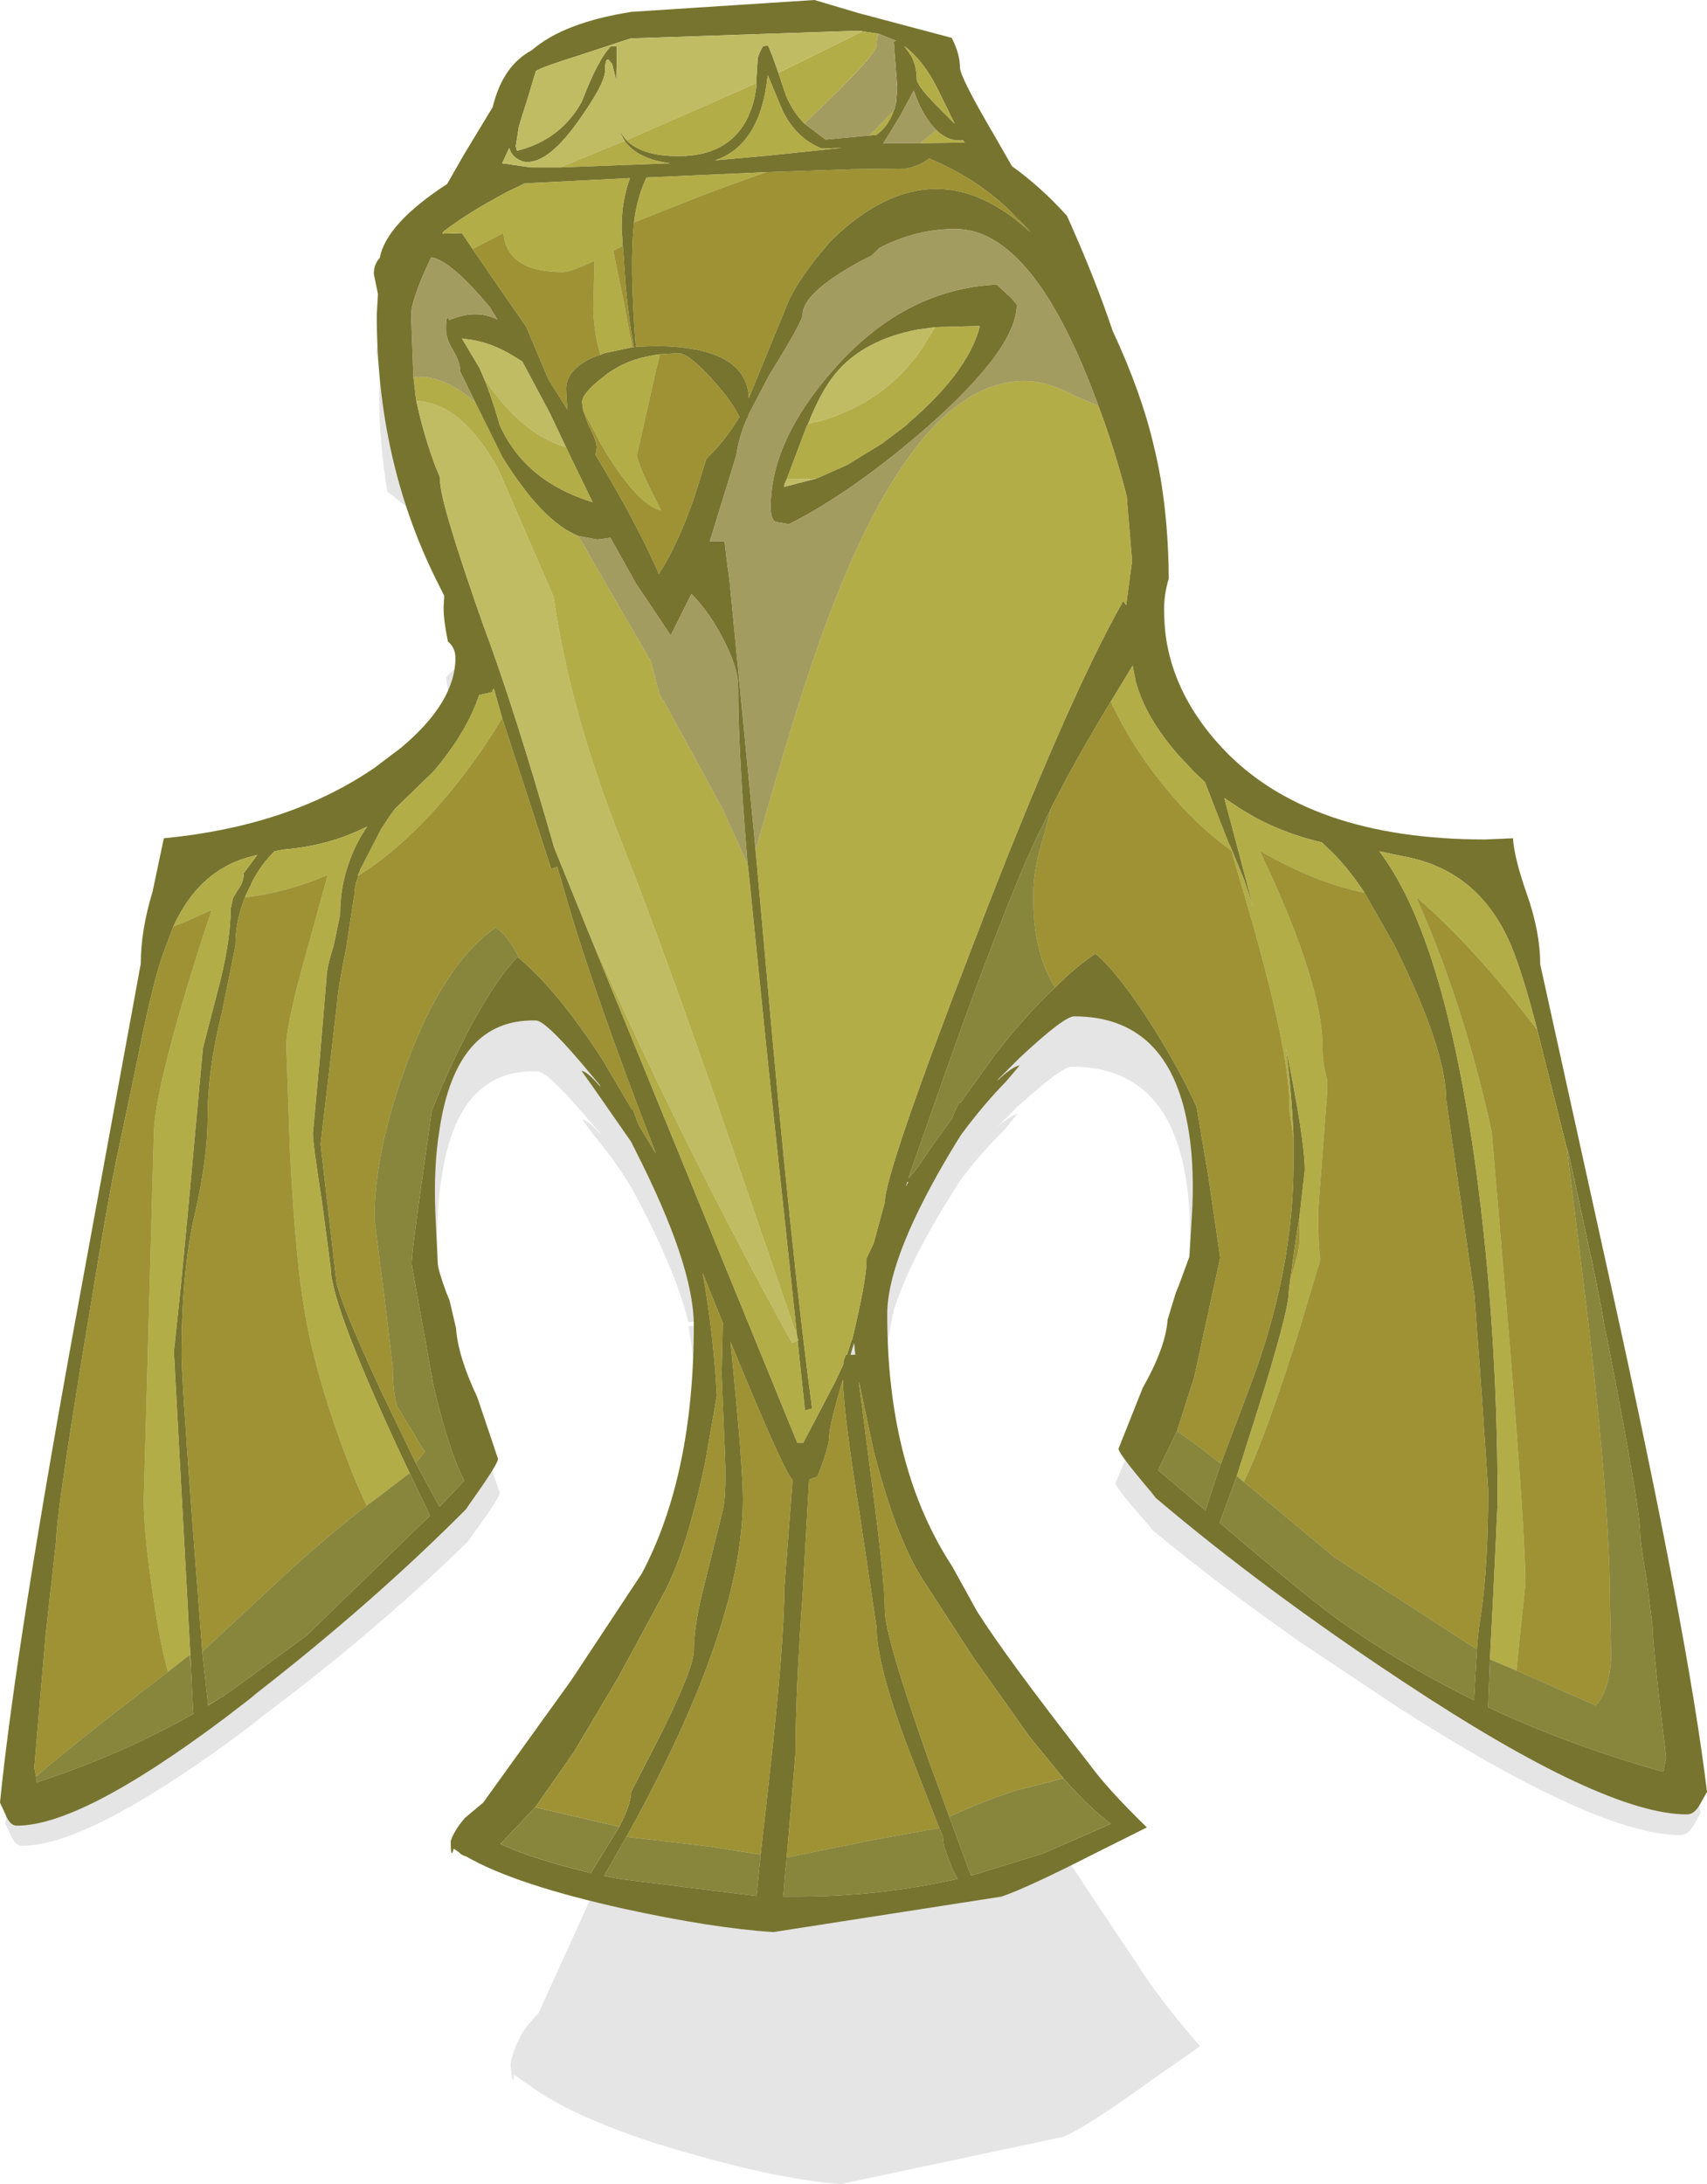 <?xml version="1.0" encoding="UTF-8" standalone="no"?>
<svg xmlns:ffdec="https://www.free-decompiler.com/flash" xmlns:xlink="http://www.w3.org/1999/xlink" ffdec:objectType="frame" height="184.6px" width="144.3px" xmlns="http://www.w3.org/2000/svg">
  <g transform="matrix(1.0, 0.0, 0.0, 1.0, 0.0, 0.0)">
    <use ffdec:characterId="893" height="184.6" transform="matrix(1.0, 0.0, 0.0, 1.0, 0.0, 0.0)" width="144.3" xlink:href="#shape0"/>
  </g>
  <defs>
    <g id="shape0" transform="matrix(1.0, 0.0, 0.0, 1.0, 0.0, 0.0)">
      <path d="M97.3 43.85 Q98.5 48.5 98.55 54.6 98.15 55.85 98.15 57.15 98.15 63.3 103.1 68.4 110.25 75.8 125.1 75.8 L127.4 75.7 Q127.5 77.3 128.55 80.15 129.7 83.3 129.7 85.95 L135.75 112.35 Q142.15 140.45 143.75 153.25 L143.1 154.4 Q142.65 155.1 142.05 155.1 135.05 155.1 118.25 144.35 L109.85 138.75 Q103.15 134.05 97.45 129.35 L97.1 128.9 Q94.3 125.75 94.3 125.35 L96.35 120.4 Q98.3 117.1 98.45 114.85 L99.15 112.65 99.4 112.1 100.3 109.7 100.35 109.3 100.55 105.65 Q100.7 101.85 100.15 99.05 98.5 90.15 90.6 90.15 89.75 90.15 86.0 93.55 L84.25 95.3 84.15 95.4 Q85.35 94.3 86.0 94.15 L84.9 95.5 Q82.95 97.4 81.15 99.8 L80.65 100.6 Q76.85 106.6 75.55 110.75 74.9 113.65 74.9 115.8 74.9 130.15 78.8 140.3 L55.45 141.65 Q58.7 131.5 58.7 117.0 58.7 114.85 58.2 112.1 L75.55 110.75 58.2 111.75 Q57.15 107.5 53.8 101.15 L53.4 100.4 Q51.85 97.9 50.2 95.95 L49.2 94.6 Q49.75 94.7 50.8 95.9 L50.75 95.8 49.2 94.0 Q46.1 90.4 45.35 90.55 38.7 90.35 37.35 99.4 36.85 102.3 37.0 106.1 L37.2 110.25 Q37.2 110.7 37.95 112.7 L38.05 112.95 38.15 113.3 38.7 115.55 Q38.85 117.8 40.5 121.15 L42.25 126.15 Q42.25 126.6 39.85 129.85 L39.55 130.3 Q33.45 136.25 26.05 142.1 L22.0 145.2 21.4 145.7 19.25 147.3 Q7.15 156.05 1.85 156.0 1.35 156.0 1.0 155.3 L0.45 154.15 Q1.8 141.15 7.15 112.65 L12.25 85.9 Q12.25 83.2 13.25 80.05 L14.2 75.7 Q24.55 74.75 31.55 70.15 L31.85 70.0 Q33.35 69.25 34.1 68.35 38.65 64.65 38.65 61.05 38.65 60.25 38.05 59.65 L38.05 59.6 37.7 57.25 38.9 56.05 Q39.65 54.9 39.65 54.0 39.65 51.3 38.1 46.85 37.6 45.55 34.45 42.9 L32.75 41.55 Q32.05 37.45 32.05 33.1 L32.15 31.45 31.8 29.8 Q31.8 29.05 32.3 28.5 32.85 25.7 38.0 22.5 L39.35 20.1 41.8 16.25 Q42.65 12.85 45.1 11.6 47.75 9.35 53.45 8.5 L68.8 7.5 72.45 8.55 80.35 10.6 Q81.05 11.9 81.05 13.0 81.05 13.8 83.85 18.45 L85.35 21.05 Q87.85 22.75 90.0 25.1 92.4 30.25 93.8 34.4 96.25 39.5 97.3 43.85 M76.6 103.65 L76.45 104.05 76.7 103.65 76.6 103.65 M72.1 119.0 L71.8 120.3 72.2 120.3 72.1 119.0 M57.5 141.55 L80.7 140.2 80.95 140.7 82.2 143.1 82.65 143.85 Q83.7 146.25 85.1 148.85 88.05 154.05 96.0 165.8 97.8 168.75 101.45 172.95 L97.15 175.95 Q91.9 179.75 89.9 180.6 L71.05 184.6 Q65.95 184.2 58.45 182.05 49.0 179.4 44.6 176.15 L43.95 175.7 43.45 175.35 Q43.35 176.65 43.15 174.45 43.35 173.3 44.1 171.9 44.75 170.9 45.5 170.2 L51.75 156.45 Q55.7 147.55 56.6 144.6 L57.35 142.05 57.5 141.55" fill="#000000" fill-opacity="0.102" fill-rule="evenodd" stroke="none"/>
      <path d="M77.8 12.1 L81.55 12.05 81.4 11.85 Q80.2 12.0 79.15 11.0 L78.8 10.6 Q77.8 9.4 77.25 7.65 L76.15 9.7 74.65 12.15 74.9 12.1 76.75 12.1 77.8 12.1 M84.0 11.35 L85.55 14.05 Q88.05 15.85 90.2 18.25 92.6 23.6 94.05 27.95 96.5 33.2 97.55 37.75 98.75 42.6 98.8 48.9 98.4 50.2 98.4 51.6 98.4 57.95 103.35 63.25 110.6 70.95 125.55 70.95 L127.9 70.85 Q128.0 72.5 129.05 75.5 130.2 78.75 130.2 81.5 L136.25 108.95 Q142.7 138.15 144.3 151.45 L143.65 152.6 Q143.2 153.35 142.6 153.35 135.55 153.35 118.65 142.15 106.9 134.4 97.7 126.6 L97.35 126.15 Q94.55 122.85 94.55 122.45 L96.6 117.3 Q98.55 113.85 98.7 111.55 L99.4 109.25 99.65 108.65 100.55 106.2 100.8 101.95 Q100.95 98.05 100.4 95.1 98.75 85.9 90.8 85.9 89.95 85.9 86.2 89.4 L84.4 91.2 84.3 91.35 Q85.55 90.15 86.2 90.05 L85.05 91.4 Q83.1 93.4 81.25 95.9 L80.75 96.7 Q75.0 106.15 75.0 111.1 75.0 123.6 80.15 131.85 L80.5 132.4 82.6 136.2 Q85.1 140.15 92.05 149.05 93.65 151.25 96.95 154.45 L92.35 156.75 Q86.75 159.6 84.65 160.3 L65.35 163.3 Q60.2 162.95 52.85 161.35 43.55 159.3 39.4 156.9 39.0 156.8 38.8 156.55 L38.35 156.25 Q38.1 157.25 38.1 155.6 38.4 154.7 39.3 153.65 L40.85 152.35 48.3 142.0 54.25 133.0 Q58.65 124.7 58.65 112.0 58.65 106.95 53.75 97.3 L53.35 96.5 50.15 91.9 49.15 90.5 Q49.7 90.6 50.75 91.85 L50.7 91.7 49.15 89.85 Q46.0 86.15 45.25 86.25 38.55 86.1 37.15 95.5 36.65 98.5 36.8 102.45 L37.0 106.75 Q37.0 107.25 37.75 109.3 L38.0 109.9 38.55 112.25 Q38.7 114.6 40.35 118.1 L42.1 123.3 Q42.1 123.75 39.7 127.1 L39.4 127.55 Q31.65 135.35 21.7 143.1 L21.1 143.6 18.95 145.25 Q6.8 154.35 1.4 154.3 0.9 154.3 0.55 153.55 L0.0 152.35 Q1.35 138.85 6.8 109.25 L11.9 81.45 Q11.9 78.65 12.9 75.35 L13.85 70.85 Q24.25 69.85 31.35 65.1 L31.65 64.9 33.9 63.2 Q38.5 59.35 38.5 55.6 38.5 54.75 37.85 54.2 L37.85 54.15 Q37.5 52.45 37.5 51.35 L37.55 50.35 36.85 48.95 Q31.85 38.85 31.85 26.6 L31.95 24.85 31.6 23.15 Q31.6 22.35 32.1 21.8 32.65 18.9 37.8 15.55 L39.2 13.1 41.65 9.05 Q42.5 5.55 44.95 4.25 47.65 1.9 53.4 1.0 L68.85 0.0 72.55 1.1 80.45 3.2 Q81.15 4.55 81.15 5.7 81.15 6.5 84.0 11.35 M53.6 18.8 Q53.2 22.35 53.75 29.3 L55.6 29.25 Q63.15 29.35 63.3 33.65 L66.7 25.35 Q67.65 23.35 70.15 20.45 71.9 18.7 73.65 17.65 80.3 13.6 86.75 19.3 L87.1 19.6 86.15 18.6 86.1 18.6 85.35 17.8 85.15 17.6 Q82.3 14.95 78.55 13.4 77.7 14.05 76.6 14.25 L72.15 14.3 64.8 14.55 54.65 15.0 Q53.85 16.7 53.6 18.75 L53.6 18.8 M92.85 34.3 L92.75 34.0 92.5 33.35 Q87.2 19.35 80.75 19.35 77.45 19.35 74.35 20.95 L73.7 21.6 72.7 22.1 Q67.85 24.75 67.85 26.6 67.85 27.15 65.0 31.75 L63.3 35.0 63.2 35.3 63.15 35.35 Q62.45 36.95 62.25 38.45 L60.25 44.95 60.0 45.75 61.25 45.75 61.5 47.9 61.6 48.5 61.7 49.35 61.7 49.65 61.75 49.9 63.8 71.05 64.8 82.2 Q66.9 106.0 68.65 119.05 L68.05 119.2 64.9 89.65 63.3 73.85 63.2 73.05 Q62.4 63.55 62.4 58.05 62.4 56.2 60.7 53.2 59.65 51.4 58.45 50.2 L56.7 53.7 53.75 49.3 51.6 45.45 50.5 45.6 48.9 45.3 Q45.85 44.1 42.45 38.6 L40.15 33.95 38.9 31.4 Q38.9 30.6 38.3 29.6 37.7 28.65 37.7 27.8 37.7 26.8 37.85 26.85 L38.0 27.05 Q40.2 26.1 42.05 27.0 L41.4 25.95 Q38.1 22.0 36.45 21.75 34.75 25.35 34.75 26.6 L34.95 31.9 35.15 33.6 35.2 33.9 Q35.8 36.75 36.8 39.4 L37.05 40.0 37.2 40.4 37.2 40.65 Q37.2 42.45 40.8 52.7 43.45 59.75 46.85 71.65 L49.55 78.3 50.85 81.5 67.4 121.95 67.9 121.95 70.6 116.8 71.3 115.3 71.3 115.05 71.5 114.5 71.6 114.5 72.0 113.25 72.05 113.2 Q73.25 108.15 73.25 106.55 L73.25 106.35 73.85 105.1 74.8 101.6 Q74.8 99.15 82.25 79.85 90.1 59.35 94.95 50.8 L95.2 51.15 95.7 47.4 95.25 42.0 95.25 41.95 Q94.2 37.85 92.85 34.3 M85.95 25.75 Q85.95 29.4 78.55 35.95 72.15 41.55 66.7 44.3 L65.55 44.1 Q65.15 43.9 65.15 42.85 65.15 37.25 70.45 31.25 76.4 24.45 84.25 24.05 L85.5 25.2 85.95 25.75 M69.0 40.45 L69.35 40.3 71.6 39.3 74.55 37.5 76.6 35.95 76.85 35.7 Q81.75 31.5 82.8 27.7 L82.8 27.55 79.05 27.65 77.6 27.85 Q73.0 28.7 70.6 31.6 69.35 33.15 68.3 35.85 L68.2 36.0 66.5 40.5 66.3 40.95 66.3 41.15 69.0 40.45 M115.35 75.45 Q113.8 73.1 112.15 71.6 L111.75 71.2 Q107.85 70.3 104.7 68.25 L103.5 67.45 105.95 76.7 105.15 74.3 103.95 71.4 103.9 71.35 101.85 66.1 100.95 65.25 99.6 63.8 Q96.8 60.6 96.0 57.55 L95.75 56.25 93.9 59.3 Q91.0 64.05 88.85 68.3 L87.55 70.95 Q84.75 77.0 79.85 90.85 L76.9 99.25 76.8 99.6 77.55 98.7 79.05 96.5 80.5 94.5 80.7 94.0 81.05 93.2 81.2 93.2 84.1 89.15 Q86.7 85.8 89.2 83.45 90.9 81.75 92.6 80.6 94.6 82.3 97.4 86.7 99.75 90.45 101.15 93.55 L102.15 99.45 103.15 106.3 100.95 116.4 99.5 120.95 99.45 121.05 97.9 124.25 101.9 127.65 103.2 123.7 103.25 123.6 105.6 117.35 Q109.35 107.55 109.35 98.25 L109.35 96.2 Q109.2 92.35 108.7 88.55 110.3 96.35 110.3 98.9 L109.85 102.85 109.65 104.0 109.05 108.25 108.95 109.15 Q108.95 110.85 106.2 119.55 L104.55 124.75 103.1 128.7 Q111.25 135.65 113.7 137.3 118.8 140.85 124.6 143.7 L124.85 139.4 Q124.95 137.9 125.2 136.35 125.8 132.35 125.8 125.95 L125.25 117.8 124.65 109.6 122.25 92.95 Q122.25 88.7 117.85 79.85 L115.35 75.45 M129.95 87.05 Q128.9 82.95 128.05 80.7 125.5 73.8 119.0 72.45 L118.0 72.25 116.6 71.95 Q121.75 78.7 124.45 96.55 126.6 111.05 126.6 127.0 L126.25 134.4 125.95 140.25 125.8 144.3 Q132.75 147.55 140.6 149.75 L140.85 148.55 Q139.7 139.1 139.7 137.5 L139.2 133.5 Q138.65 130.35 138.65 129.55 138.65 127.5 135.9 113.35 L135.85 113.15 135.8 112.9 135.75 112.65 135.6 111.9 135.55 111.6 135.5 111.3 135.4 110.7 135.35 110.4 135.25 110.05 135.2 109.75 134.9 108.15 134.75 107.45 134.7 107.3 134.65 107.0 134.55 106.45 134.45 106.05 132.65 97.7 132.5 97.15 132.45 97.05 132.4 96.85 130.4 88.85 129.95 87.05 M77.05 4.75 Q77.5 5.65 77.5 6.7 77.5 7.25 79.45 9.2 L80.7 10.45 79.3 7.6 Q78.1 5.15 76.45 3.9 L77.05 4.75 M74.25 2.85 L72.6 2.6 72.45 2.6 53.3 3.25 48.9 4.7 Q45.85 5.65 45.3 6.0 L44.55 8.5 44.1 9.9 43.85 10.75 43.6 12.35 43.7 12.75 Q47.45 11.8 49.2 8.55 50.55 5.0 51.65 3.9 L52.15 3.9 52.1 6.85 51.75 5.4 51.45 5.05 Q51.15 4.9 51.15 5.95 51.15 7.1 48.8 10.35 46.15 14.05 44.2 13.65 43.25 13.3 43.05 12.5 L42.45 13.8 44.85 14.15 47.35 14.15 56.65 13.8 Q53.9 13.45 52.8 11.9 L52.35 11.05 52.95 11.85 Q54.3 13.2 57.35 13.2 61.4 13.2 63.05 10.25 63.85 8.75 63.95 7.0 L63.95 6.6 64.05 4.95 Q64.1 4.6 64.5 3.9 L64.9 3.85 65.0 4.0 65.15 4.4 65.3 4.75 65.8 6.15 66.45 8.1 Q67.05 9.5 68.0 10.45 L69.8 11.8 73.5 11.45 74.1 11.4 Q75.15 10.6 75.55 9.35 L75.6 9.3 75.75 8.65 75.85 7.45 75.55 3.5 75.75 3.45 74.25 2.85 M64.9 6.35 Q64.3 12.25 60.45 13.55 L64.95 13.15 71.15 12.5 69.45 12.55 Q67.35 11.7 66.2 9.45 L64.9 6.35 M52.6 20.05 L52.55 19.4 52.55 19.3 52.55 19.1 Q52.55 17.05 53.25 15.05 L44.35 15.5 42.9 16.2 Q39.6 17.95 37.45 19.6 L37.4 19.75 39.05 19.7 39.95 21.05 44.5 27.65 46.35 32.05 47.95 34.6 47.85 32.9 Q47.85 31.2 50.25 30.15 L50.75 30.0 50.95 29.9 51.1 29.85 53.45 29.35 53.6 29.35 Q53.2 27.45 52.9 24.3 L52.6 20.05 M55.7 29.95 L55.35 30.0 54.15 30.25 53.85 30.35 53.85 30.5 53.8 30.35 Q52.25 30.85 51.0 31.85 49.2 33.25 49.2 34.0 L49.3 34.7 49.75 35.95 Q50.4 37.15 50.45 37.8 L50.35 38.45 Q53.85 44.25 55.7 48.5 57.25 46.15 58.7 42.0 L59.7 38.8 Q61.3 37.25 62.5 35.25 61.95 34.0 60.2 32.05 58.2 29.85 57.35 29.85 L55.7 29.95 M47.85 37.8 L46.45 34.85 44.15 30.55 43.5 30.15 Q41.45 28.85 39.3 28.65 L39.05 28.6 39.1 28.7 40.5 31.05 Q41.4 32.95 42.25 35.95 44.4 40.7 50.1 42.45 L48.35 38.85 47.85 37.8 M16.15 140.95 L14.7 114.25 15.3 108.55 15.85 102.8 16.5 95.7 17.15 88.6 18.35 83.95 Q19.5 79.7 19.5 76.8 L19.7 75.9 20.05 75.3 Q20.6 74.6 20.6 73.8 L21.75 72.25 21.4 72.35 Q16.9 73.4 14.65 78.3 L13.75 80.7 Q12.85 83.35 11.75 88.9 L10.05 97.05 Q9.35 99.95 7.1 113.75 4.75 128.1 4.75 130.2 L4.3 134.2 3.85 138.25 2.9 149.4 3.05 150.15 3.1 150.65 Q10.15 148.35 16.35 144.85 L16.3 144.15 16.15 140.95 M34.65 124.55 Q27.95 110.4 27.95 107.1 L27.2 101.45 Q26.45 96.65 26.45 95.8 L27.05 89.25 27.6 82.65 Q27.6 81.8 28.2 79.95 L28.75 77.3 Q28.75 75.15 29.4 73.2 29.9 71.65 30.8 70.2 L31.05 69.85 Q27.8 71.5 23.95 71.8 L23.2 71.95 Q22.05 73.1 21.3 74.55 L21.2 74.8 20.9 75.4 20.7 75.85 Q19.9 77.85 19.9 79.95 L18.75 85.6 Q17.55 90.4 17.55 94.5 17.55 97.9 16.45 102.7 15.35 107.45 15.35 114.5 15.35 116.35 16.25 128.5 L17.1 139.6 17.55 143.7 17.55 143.85 17.6 144.15 18.7 143.45 18.85 143.4 18.95 143.3 19.4 143.0 25.9 138.25 36.35 128.1 34.8 124.85 34.65 124.55 M42.45 60.7 L41.75 58.2 41.6 58.4 41.8 58.95 41.6 58.5 41.55 58.5 40.5 58.75 Q39.45 61.9 36.65 65.2 L33.4 68.35 32.85 69.1 32.6 69.5 32.2 70.1 32.15 70.2 30.45 73.5 30.4 73.65 30.25 74.0 30.3 74.0 Q29.95 74.95 29.95 75.65 L29.25 80.2 Q28.5 83.95 28.5 84.75 L27.8 90.75 27.1 96.7 27.75 102.35 28.4 108.0 Q28.4 109.35 32.3 117.75 L35.15 123.65 37.15 127.35 39.25 125.15 Q37.95 122.65 36.65 117.15 L34.8 106.85 Q34.8 105.9 35.65 99.9 L36.5 93.9 Q37.7 90.8 39.65 87.0 42.05 82.55 43.75 80.9 L43.9 81.0 Q47.25 83.85 50.95 89.6 L53.4 93.75 53.5 93.75 53.8 94.6 54.0 95.1 55.2 97.1 55.45 97.5 Q50.15 83.8 47.85 75.8 L47.1 73.25 46.6 73.45 44.2 66.05 42.45 60.7 M76.55 100.3 L76.8 99.9 76.7 99.9 76.55 100.3 M52.35 154.4 Q53.35 152.45 53.35 151.45 L56.0 146.3 Q58.65 140.95 58.65 139.5 58.65 137.55 59.4 134.5 L61.1 127.65 Q61.45 126.25 61.25 122.15 L61.0 116.1 61.1 111.8 59.4 107.6 Q60.3 112.55 60.6 117.95 L59.6 123.65 Q58.0 131.2 56.1 134.7 L52.25 141.8 48.5 148.1 45.25 152.75 42.3 155.85 Q45.1 157.15 49.95 158.3 L52.35 154.4 M71.9 114.5 L72.3 114.5 72.2 113.5 71.9 114.5 M89.9 150.3 L87.0 146.75 82.25 140.05 78.0 133.5 Q75.75 130.0 73.85 122.6 L72.65 116.95 72.6 116.8 73.7 125.3 Q74.8 133.65 74.8 136.1 74.8 138.3 78.55 148.9 L80.25 153.55 82.05 158.45 82.1 158.5 82.3 158.45 82.35 158.45 82.5 158.4 82.85 158.3 87.55 156.85 88.3 156.6 88.65 156.45 93.9 154.15 Q92.1 152.8 89.9 150.3 M79.4 154.5 L76.9 148.1 Q74.1 140.75 74.1 137.55 L72.7 128.15 Q71.3 119.45 71.25 116.6 70.1 120.5 70.1 121.4 70.1 122.25 69.1 124.8 L68.95 124.85 68.4 125.05 67.85 134.75 Q67.25 142.95 67.25 148.2 L66.5 157.0 66.45 157.7 66.4 157.95 66.25 159.9 66.2 160.3 67.4 160.3 Q74.3 160.3 80.95 158.8 L80.6 158.15 80.5 157.95 79.8 156.05 79.75 155.55 79.7 155.2 79.5 154.7 79.4 154.5 M64.3 156.75 L65.1 149.6 Q66.3 138.75 66.3 134.3 L67.0 125.1 Q66.2 124.25 61.75 113.4 62.8 123.8 62.8 126.7 62.8 137.55 52.95 155.25 L51.05 158.55 52.35 158.8 63.95 160.25 64.3 156.75" fill="#77742f" fill-rule="evenodd" stroke="none"/>
      <path d="M79.15 11.0 Q80.2 12.0 81.4 11.85 L81.55 12.05 77.8 12.1 79.15 11.0 M64.8 14.55 Q62.15 15.45 58.4 16.9 L53.6 18.8 53.6 18.75 Q53.85 16.7 54.65 15.0 L64.8 14.55 M92.85 34.3 Q94.2 37.85 95.25 41.95 L95.25 42.0 95.7 47.4 95.2 51.15 94.95 50.8 Q90.1 59.35 82.25 79.85 74.8 99.15 74.8 101.6 L73.85 105.1 73.25 106.35 73.25 106.55 Q73.25 108.15 72.05 113.2 L72.0 113.25 71.6 114.5 71.5 114.5 71.3 115.05 71.3 115.3 70.6 116.8 67.9 121.95 67.4 121.95 50.85 81.5 49.55 78.3 Q57.05 95.5 66.95 113.5 L67.5 113.3 60.3 92.35 Q55.95 79.85 52.65 71.45 48.15 60.1 46.8 50.45 L42.05 39.5 Q38.9 34.0 35.2 33.9 L35.15 33.6 34.95 31.9 35.5 31.85 Q37.6 31.85 40.15 33.95 L42.45 38.6 Q45.85 44.1 48.9 45.3 L50.05 47.3 55.05 55.95 55.75 58.7 56.2 59.4 61.05 68.3 63.2 73.05 63.3 73.85 64.9 89.65 68.05 119.2 68.65 119.05 Q66.9 106.0 64.8 82.2 L63.8 71.05 63.9 71.75 Q66.45 62.7 68.25 57.25 76.45 32.2 86.6 32.2 88.55 32.2 90.85 33.45 L92.85 34.3 M79.05 27.65 L82.8 27.55 82.8 27.7 Q81.75 31.5 76.85 35.7 L76.6 35.95 74.55 37.5 71.6 39.3 69.35 40.3 69.0 40.45 67.4 40.5 66.5 40.5 68.2 36.0 68.3 35.85 68.9 35.65 69.1 35.65 Q74.75 34.1 77.9 29.5 L79.05 27.65 M115.35 75.45 Q111.3 74.65 106.65 72.0 L106.5 71.9 106.7 72.35 Q111.8 83.15 111.8 88.5 111.8 90.0 112.2 91.25 L112.2 92.25 111.45 102.05 Q111.4 104.6 111.6 106.5 L111.85 105.65 109.85 112.35 Q107.05 121.3 105.15 125.25 L104.55 124.75 106.2 119.55 Q108.95 110.85 108.95 109.15 L109.05 108.25 Q109.85 105.7 109.85 104.9 L109.85 102.85 110.3 98.9 Q110.3 96.35 108.7 88.55 109.2 92.35 109.35 96.2 L109.0 93.85 109.0 93.45 Q109.0 88.25 104.6 73.65 L104.1 71.9 Q100.75 69.5 97.9 65.8 95.5 62.75 93.9 59.3 L95.75 56.25 96.0 57.55 Q96.8 60.6 99.6 63.8 L100.95 65.25 101.85 66.1 103.9 71.35 103.95 71.4 105.15 74.3 105.95 76.7 103.5 67.45 104.7 68.25 Q107.85 70.3 111.75 71.2 L112.15 71.6 Q113.8 73.1 115.35 75.45 M125.95 140.25 L126.25 134.4 126.6 127.0 Q126.6 111.05 124.45 96.55 121.75 78.7 116.6 71.95 L118.0 72.25 119.0 72.45 Q125.5 73.8 128.05 80.7 128.9 82.95 129.95 87.05 124.65 80.05 119.7 75.8 123.7 84.7 126.1 95.65 L127.55 112.75 Q128.95 129.8 128.95 133.85 L128.45 138.6 128.2 141.2 125.95 140.25 M77.05 4.75 L76.45 3.9 Q78.1 5.15 79.3 7.6 L80.7 10.45 79.45 9.2 Q77.5 7.25 77.5 6.7 77.5 5.65 77.05 4.75 M74.25 2.85 Q74.1 3.2 74.1 3.85 74.1 4.65 68.0 10.45 67.05 9.5 66.45 8.1 L65.8 6.15 72.9 2.65 72.6 2.6 74.25 2.85 M73.5 11.45 L75.55 9.35 Q75.15 10.6 74.1 11.4 L73.5 11.45 M63.95 7.0 Q63.85 8.75 63.05 10.25 61.4 13.2 57.35 13.2 54.3 13.2 52.95 11.85 L59.7 8.9 63.95 7.0 M52.8 11.9 Q53.9 13.45 56.65 13.8 L47.35 14.15 52.8 11.9 M64.9 6.35 L66.2 9.45 Q67.35 11.7 69.45 12.55 L71.15 12.5 64.95 13.15 60.45 13.55 Q64.3 12.25 64.9 6.35 M39.95 21.05 L39.05 19.7 37.4 19.75 37.45 19.6 Q39.6 17.95 42.9 16.2 L44.35 15.5 53.25 15.05 Q52.55 17.05 52.55 19.1 L52.55 19.3 52.55 19.4 52.6 20.05 52.6 20.8 51.85 21.2 52.7 25.35 53.45 29.35 51.1 29.85 50.95 29.9 50.75 30.0 Q50.25 28.3 50.15 26.25 L50.25 22.05 Q48.2 23.0 47.6 23.0 42.85 23.0 42.55 19.7 L39.95 21.05 M49.3 34.7 L49.2 34.0 Q49.2 33.25 51.0 31.85 52.25 30.85 53.8 30.35 L53.85 30.5 53.85 30.35 54.15 30.25 55.35 30.0 55.7 29.95 55.8 29.95 55.5 31.1 53.85 38.45 Q53.85 39.2 55.9 43.15 53.85 42.7 50.8 37.55 L49.3 34.7 M40.5 31.05 L41.0 32.1 41.6 32.95 Q44.45 36.8 47.85 37.8 L48.35 38.85 50.1 42.45 Q44.4 40.7 42.25 35.95 41.4 32.95 40.5 31.05 M14.65 78.3 Q16.9 73.4 21.4 72.35 L21.75 72.25 20.6 73.8 Q20.6 74.6 20.05 75.3 L19.7 75.9 19.5 76.8 Q19.5 79.7 18.35 83.95 L17.15 88.6 16.5 95.7 15.85 102.8 15.3 108.55 14.7 114.25 16.15 140.95 16.05 139.9 Q15.95 139.95 15.8 140.05 L14.2 141.3 Q13.5 138.75 13.0 135.25 12.15 129.7 12.15 126.75 L13.0 95.95 Q13.0 92.15 17.1 79.3 L17.9 76.9 15.8 77.85 14.65 78.3 M20.7 75.85 L20.9 75.4 21.2 74.8 21.3 74.55 Q22.05 73.1 23.2 71.95 L23.95 71.8 Q27.8 71.5 31.05 69.85 L30.8 70.2 Q29.9 71.65 29.4 73.2 28.75 75.15 28.75 77.3 L28.2 79.95 Q27.6 81.8 27.6 82.65 L27.05 89.25 26.45 95.8 Q26.45 96.65 27.2 101.45 L27.95 107.1 Q27.95 110.4 34.65 124.55 L34.5 124.6 31.95 126.55 31.0 127.25 Q30.1 125.4 29.15 122.85 26.4 115.45 25.6 109.85 L25.4 108.5 Q24.85 104.1 24.5 97.05 L24.2 88.4 Q24.2 86.45 26.05 79.95 L27.7 73.95 Q24.2 75.45 20.7 75.85 M30.3 74.0 L30.25 74.0 30.4 73.65 30.45 73.5 32.15 70.2 32.2 70.1 32.6 69.5 32.85 69.1 33.4 68.35 36.65 65.2 Q39.45 61.9 40.5 58.75 L41.55 58.5 41.6 58.5 41.8 58.95 41.6 58.4 41.75 58.2 42.45 60.7 Q40.75 63.55 38.65 66.2 34.55 71.35 30.3 74.0" fill="#b3ad48" fill-rule="evenodd" stroke="none"/>
      <path d="M64.8 14.55 L72.15 14.3 76.6 14.25 Q77.7 14.05 78.55 13.4 82.3 14.95 85.15 17.6 L85.35 17.8 86.1 18.6 86.15 18.6 87.1 19.6 86.75 19.3 Q80.3 13.6 73.65 17.65 71.9 18.7 70.15 20.45 67.65 23.35 66.7 25.35 L63.3 33.65 Q63.15 29.35 55.6 29.25 L53.75 29.3 Q53.2 22.35 53.6 18.8 L58.4 16.9 Q62.15 15.45 64.8 14.55 M105.15 125.25 Q107.05 121.3 109.85 112.35 L111.85 105.65 111.6 106.5 Q111.4 104.6 111.45 102.05 L112.2 92.25 112.2 91.25 Q111.8 90.0 111.8 88.5 111.8 83.15 106.7 72.35 L106.5 71.9 106.65 72.0 Q111.3 74.65 115.35 75.45 L117.85 79.85 Q122.25 88.7 122.25 92.95 L124.65 109.6 125.25 117.8 125.8 125.95 Q125.8 132.35 125.2 136.35 124.95 137.9 124.85 139.4 L112.85 131.65 105.15 125.25 M93.9 59.3 Q95.5 62.75 97.9 65.8 100.75 69.5 104.1 71.9 L104.6 73.65 Q109.0 88.25 109.0 93.45 L109.0 93.85 109.35 96.2 109.35 98.25 Q109.35 107.55 105.6 117.35 L103.25 123.6 103.2 123.7 101.45 122.35 99.5 120.95 100.95 116.4 103.15 106.3 102.15 99.45 101.15 93.55 Q99.75 90.45 97.4 86.7 94.6 82.3 92.6 80.6 90.9 81.75 89.2 83.45 87.35 80.65 87.35 75.75 87.35 73.35 88.3 70.45 L88.85 68.3 Q91.0 64.05 93.9 59.3 M109.85 102.85 L109.85 104.9 Q109.85 105.7 109.05 108.25 L109.65 104.0 109.85 102.85 M128.2 141.2 L128.45 138.6 128.95 133.85 Q128.95 129.8 127.55 112.75 L126.1 95.65 Q123.7 84.7 119.7 75.8 124.65 80.05 129.95 87.05 L130.4 88.85 132.4 96.85 132.45 97.05 134.2 111.2 Q136.1 127.45 136.1 135.55 L136.2 140.1 Q136.05 142.85 134.9 144.15 L128.2 141.2 M39.95 21.05 L42.55 19.7 Q42.85 23.0 47.6 23.0 48.2 23.0 50.25 22.05 L50.15 26.25 Q50.25 28.3 50.75 30.0 L50.25 30.15 Q47.85 31.2 47.85 32.9 L47.95 34.6 46.35 32.05 44.5 27.65 39.95 21.05 M53.45 29.35 L52.7 25.35 51.85 21.2 52.6 20.8 52.6 20.05 52.9 24.3 Q53.2 27.45 53.6 29.35 L53.45 29.35 M49.3 34.7 L50.8 37.55 Q53.85 42.7 55.9 43.15 53.85 39.2 53.85 38.45 L55.5 31.1 55.8 29.95 55.7 29.95 57.35 29.85 Q58.2 29.85 60.2 32.05 61.95 34.0 62.5 35.25 61.3 37.25 59.7 38.8 L58.7 42.0 Q57.25 46.15 55.7 48.5 53.85 44.25 50.35 38.45 L50.45 37.8 Q50.4 37.15 49.75 35.95 L49.3 34.7 M14.65 78.3 L15.8 77.85 17.9 76.9 17.1 79.3 Q13.0 92.15 13.0 95.95 L12.15 126.75 Q12.15 129.7 13.0 135.25 13.5 138.75 14.2 141.3 6.2 147.4 3.05 150.15 L2.9 149.4 3.85 138.25 4.3 134.2 4.75 130.2 Q4.75 128.1 7.1 113.75 9.35 99.95 10.05 97.05 L11.75 88.9 Q12.85 83.35 13.75 80.7 L14.65 78.3 M20.7 75.85 Q24.2 75.45 27.7 73.95 L26.05 79.95 Q24.2 86.45 24.2 88.4 L24.5 97.05 Q24.85 104.1 25.4 108.5 L25.6 109.85 Q26.4 115.45 29.15 122.85 30.1 125.4 31.0 127.25 L30.8 127.45 30.8 127.4 Q28.05 129.55 24.85 132.4 L17.1 139.6 16.25 128.5 Q15.35 116.35 15.35 114.5 15.35 107.45 16.45 102.7 17.55 97.9 17.55 94.5 17.55 90.4 18.75 85.6 L19.9 79.95 Q19.9 77.85 20.7 75.85 M18.7 143.45 L17.6 144.15 17.55 143.85 17.6 144.1 18.7 143.45 M30.3 74.0 Q34.55 71.35 38.65 66.2 40.75 63.55 42.45 60.7 L44.2 66.05 46.6 73.45 47.1 73.25 47.85 75.8 Q50.15 83.8 55.45 97.5 L55.2 97.1 54.0 95.1 53.8 94.6 53.5 93.75 53.4 93.75 50.95 89.6 Q47.25 83.85 43.9 81.0 42.9 79.0 41.9 78.4 37.45 81.5 34.35 90.0 31.65 97.35 31.65 103.05 L32.45 109.3 33.2 115.55 Q33.2 117.85 33.6 118.9 L35.9 122.7 35.15 123.65 32.3 117.75 Q28.4 109.35 28.4 108.0 L27.75 102.35 27.1 96.7 27.8 90.75 28.5 84.75 Q28.5 83.95 29.25 80.2 L29.95 75.65 Q29.95 74.95 30.3 74.0 M45.25 152.75 L48.5 148.1 52.25 141.8 56.1 134.7 Q58.0 131.2 59.6 123.65 L60.6 117.95 Q60.3 112.55 59.4 107.6 L61.1 111.8 61.0 116.1 61.25 122.15 Q61.45 126.25 61.1 127.65 L59.4 134.5 Q58.65 137.55 58.65 139.5 58.65 140.95 56.0 146.3 L53.35 151.45 Q53.35 152.45 52.35 154.4 L46.55 153.05 45.25 152.75 M80.25 153.55 L78.55 148.9 Q74.8 138.3 74.8 136.1 74.8 133.65 73.7 125.3 L72.6 116.8 72.65 116.95 73.85 122.6 Q75.75 130.0 78.0 133.5 L82.25 140.05 87.0 146.75 89.9 150.3 85.8 151.35 Q82.7 152.4 80.25 153.55 M82.3 158.45 L82.1 158.5 82.05 158.45 82.3 158.45 M66.5 157.0 L67.25 148.2 Q67.25 142.95 67.85 134.75 L68.4 125.05 68.95 124.85 69.1 124.8 Q70.1 122.25 70.1 121.4 70.1 120.5 71.25 116.6 71.3 119.45 72.7 128.15 L74.1 137.55 Q74.1 140.75 76.9 148.1 L79.4 154.5 73.6 155.55 66.5 157.0 M52.95 155.25 Q62.8 137.55 62.8 126.7 62.8 123.8 61.75 113.4 66.2 124.25 67.0 125.1 L66.3 134.3 Q66.3 138.75 65.1 149.6 L64.3 156.75 59.85 156.05 52.95 155.25" fill="#9e9234" fill-rule="evenodd" stroke="none"/>
      <path d="M79.15 11.0 L77.8 12.1 76.75 12.1 74.9 12.1 74.65 12.15 76.15 9.7 77.25 7.65 Q77.8 9.4 78.8 10.6 L79.15 11.0 M63.8 71.05 L61.75 49.9 61.7 49.65 61.7 49.35 61.6 48.5 61.5 47.9 61.25 45.75 60.0 45.75 60.25 44.95 62.25 38.45 Q62.45 36.95 63.15 35.35 L63.2 35.3 63.3 35.0 65.0 31.75 Q67.85 27.15 67.85 26.6 67.85 24.75 72.7 22.1 L73.7 21.6 74.35 20.95 Q77.45 19.35 80.75 19.35 87.2 19.35 92.5 33.35 L92.75 34.0 92.85 34.3 90.85 33.45 Q88.55 32.2 86.6 32.2 76.45 32.2 68.25 57.25 66.45 62.7 63.9 71.75 L63.8 71.05 M34.95 31.9 L34.75 26.6 Q34.75 25.35 36.45 21.75 38.1 22.0 41.4 25.95 L42.05 27.0 Q40.2 26.1 38.0 27.05 L37.85 26.85 Q37.7 26.8 37.7 27.8 37.7 28.65 38.3 29.6 38.9 30.6 38.9 31.4 L40.15 33.95 Q37.6 31.85 35.5 31.85 L34.95 31.9 M48.9 45.3 L50.5 45.6 51.6 45.45 53.75 49.3 56.7 53.7 58.45 50.2 Q59.65 51.4 60.7 53.2 62.4 56.2 62.4 58.05 62.4 63.55 63.2 73.05 L61.05 68.3 56.2 59.4 55.75 58.7 55.05 55.95 50.05 47.3 48.9 45.3 M85.95 25.75 L85.5 25.2 84.25 24.05 Q76.4 24.45 70.45 31.25 65.15 37.25 65.15 42.85 65.15 43.9 65.55 44.1 L66.7 44.3 Q72.15 41.55 78.55 35.95 85.95 29.4 85.95 25.75 M68.0 10.45 Q74.1 4.65 74.1 3.85 74.1 3.2 74.25 2.85 L75.75 3.45 75.55 3.5 75.85 7.45 75.75 8.65 75.6 9.3 75.55 9.35 73.5 11.45 69.8 11.8 68.0 10.45" fill="#a39c61" fill-rule="evenodd" stroke="none"/>
      <path d="M104.55 124.75 L105.15 125.25 112.85 131.65 124.85 139.4 124.6 143.7 Q118.8 140.85 113.7 137.3 111.25 135.65 103.1 128.7 L104.55 124.75 M125.95 140.25 L128.2 141.2 134.9 144.15 Q136.05 142.85 136.2 140.1 L136.1 135.55 Q136.1 127.45 134.2 111.2 L132.45 97.05 132.5 97.15 132.65 97.7 134.45 106.05 134.55 106.45 134.65 107.0 134.7 107.3 134.75 107.45 134.9 108.15 135.2 109.75 135.25 110.05 135.35 110.4 135.4 110.7 135.5 111.3 135.55 111.6 135.6 111.9 135.75 112.65 135.8 112.9 135.85 113.15 135.9 113.35 Q138.65 127.5 138.65 129.55 138.65 130.35 139.2 133.5 L139.7 137.5 Q139.7 139.1 140.85 148.55 L140.6 149.75 Q132.75 147.55 125.8 144.3 L125.95 140.25 M89.2 83.45 Q86.7 85.8 84.1 89.15 L81.2 93.2 81.05 93.2 80.7 94.0 80.5 94.5 79.05 96.5 77.55 98.7 76.8 99.6 76.9 99.25 79.85 90.85 Q84.75 77.0 87.55 70.95 L88.85 68.3 88.3 70.45 Q87.35 73.35 87.35 75.75 87.35 80.65 89.2 83.45 M99.5 120.95 L101.45 122.35 103.2 123.7 101.9 127.65 97.9 124.25 99.45 121.05 99.5 120.95 M14.2 141.3 L15.8 140.05 Q15.95 139.95 16.05 139.9 L16.15 140.95 16.3 144.15 16.35 144.85 Q10.15 148.35 3.1 150.65 L3.05 150.15 Q6.2 147.4 14.2 141.3 M31.0 127.25 L31.95 126.55 34.5 124.6 34.65 124.55 34.8 124.85 36.35 128.1 25.9 138.25 19.4 143.0 18.95 143.3 18.85 143.4 18.7 143.45 17.6 144.1 17.55 143.85 17.55 143.7 17.1 139.6 24.85 132.4 Q28.05 129.55 30.8 127.4 L30.8 127.45 31.0 127.25 M43.9 81.0 L43.75 80.9 Q42.05 82.55 39.65 87.0 37.7 90.8 36.5 93.9 L35.65 99.9 Q34.8 105.9 34.8 106.85 L36.65 117.15 Q37.95 122.65 39.25 125.15 L37.15 127.35 35.15 123.65 35.9 122.7 33.6 118.9 Q33.2 117.85 33.2 115.55 L32.45 109.3 31.65 103.05 Q31.65 97.35 34.35 90.0 37.45 81.5 41.9 78.4 42.9 79.0 43.9 81.0 M52.35 154.4 L49.95 158.3 Q45.1 157.15 42.3 155.85 L45.25 152.75 46.55 153.05 52.35 154.4 M80.25 153.55 Q82.7 152.4 85.8 151.35 L89.9 150.3 Q92.1 152.8 93.9 154.15 L88.65 156.45 88.3 156.6 87.55 156.85 82.85 158.3 82.5 158.4 82.35 158.45 82.3 158.45 82.05 158.45 80.25 153.55 M66.5 157.0 L73.6 155.55 79.4 154.5 79.5 154.7 79.7 155.2 79.75 155.55 79.8 156.05 80.5 157.95 80.6 158.15 80.95 158.8 Q74.3 160.3 67.4 160.3 L66.2 160.3 66.25 159.9 66.4 157.95 66.45 157.7 66.5 157.0 M52.95 155.25 L59.85 156.05 64.3 156.75 63.95 160.25 52.35 158.8 51.05 158.55 52.95 155.25" fill="#88863c" fill-rule="evenodd" stroke="none"/>
      <path d="M49.55 78.3 L46.85 71.65 Q43.45 59.75 40.8 52.7 37.2 42.45 37.2 40.65 L37.2 40.4 37.05 40.0 36.8 39.4 Q35.8 36.75 35.2 33.9 38.9 34.0 42.05 39.5 L46.8 50.45 Q48.15 60.1 52.65 71.45 55.95 79.85 60.3 92.35 L67.5 113.3 66.95 113.5 Q57.05 95.5 49.55 78.3 M79.05 27.65 L77.9 29.5 Q74.75 34.1 69.1 35.65 L68.9 35.65 68.3 35.85 Q69.35 33.15 70.6 31.6 73.0 28.7 77.6 27.85 L79.05 27.65 M66.5 40.5 L67.4 40.5 69.0 40.45 66.3 41.15 66.3 40.95 66.5 40.5 M72.6 2.6 L72.9 2.65 65.8 6.15 65.3 4.75 65.15 4.4 65.0 4.0 64.9 3.85 64.5 3.9 Q64.1 4.6 64.05 4.95 L63.95 6.6 63.95 7.0 59.7 8.9 52.95 11.85 52.35 11.05 52.8 11.9 47.35 14.15 44.85 14.15 42.45 13.8 43.05 12.5 Q43.25 13.3 44.2 13.65 46.15 14.05 48.8 10.35 51.15 7.1 51.15 5.95 51.15 4.9 51.45 5.05 L51.75 5.4 52.1 6.85 52.15 3.9 51.65 3.9 Q50.55 5.0 49.2 8.55 47.45 11.8 43.7 12.75 L43.6 12.35 43.85 10.75 44.1 9.9 44.55 8.5 45.3 6.0 Q45.85 5.65 48.9 4.7 L53.3 3.25 72.45 2.6 72.6 2.6 M40.5 31.05 L39.1 28.7 39.05 28.6 39.3 28.65 Q41.45 28.85 43.5 30.15 L44.15 30.55 46.45 34.85 47.85 37.8 Q44.45 36.8 41.6 32.95 L41.0 32.1 40.5 31.05" fill="#c0bc63" fill-rule="evenodd" stroke="none"/>
    </g>
  </defs>
</svg>
